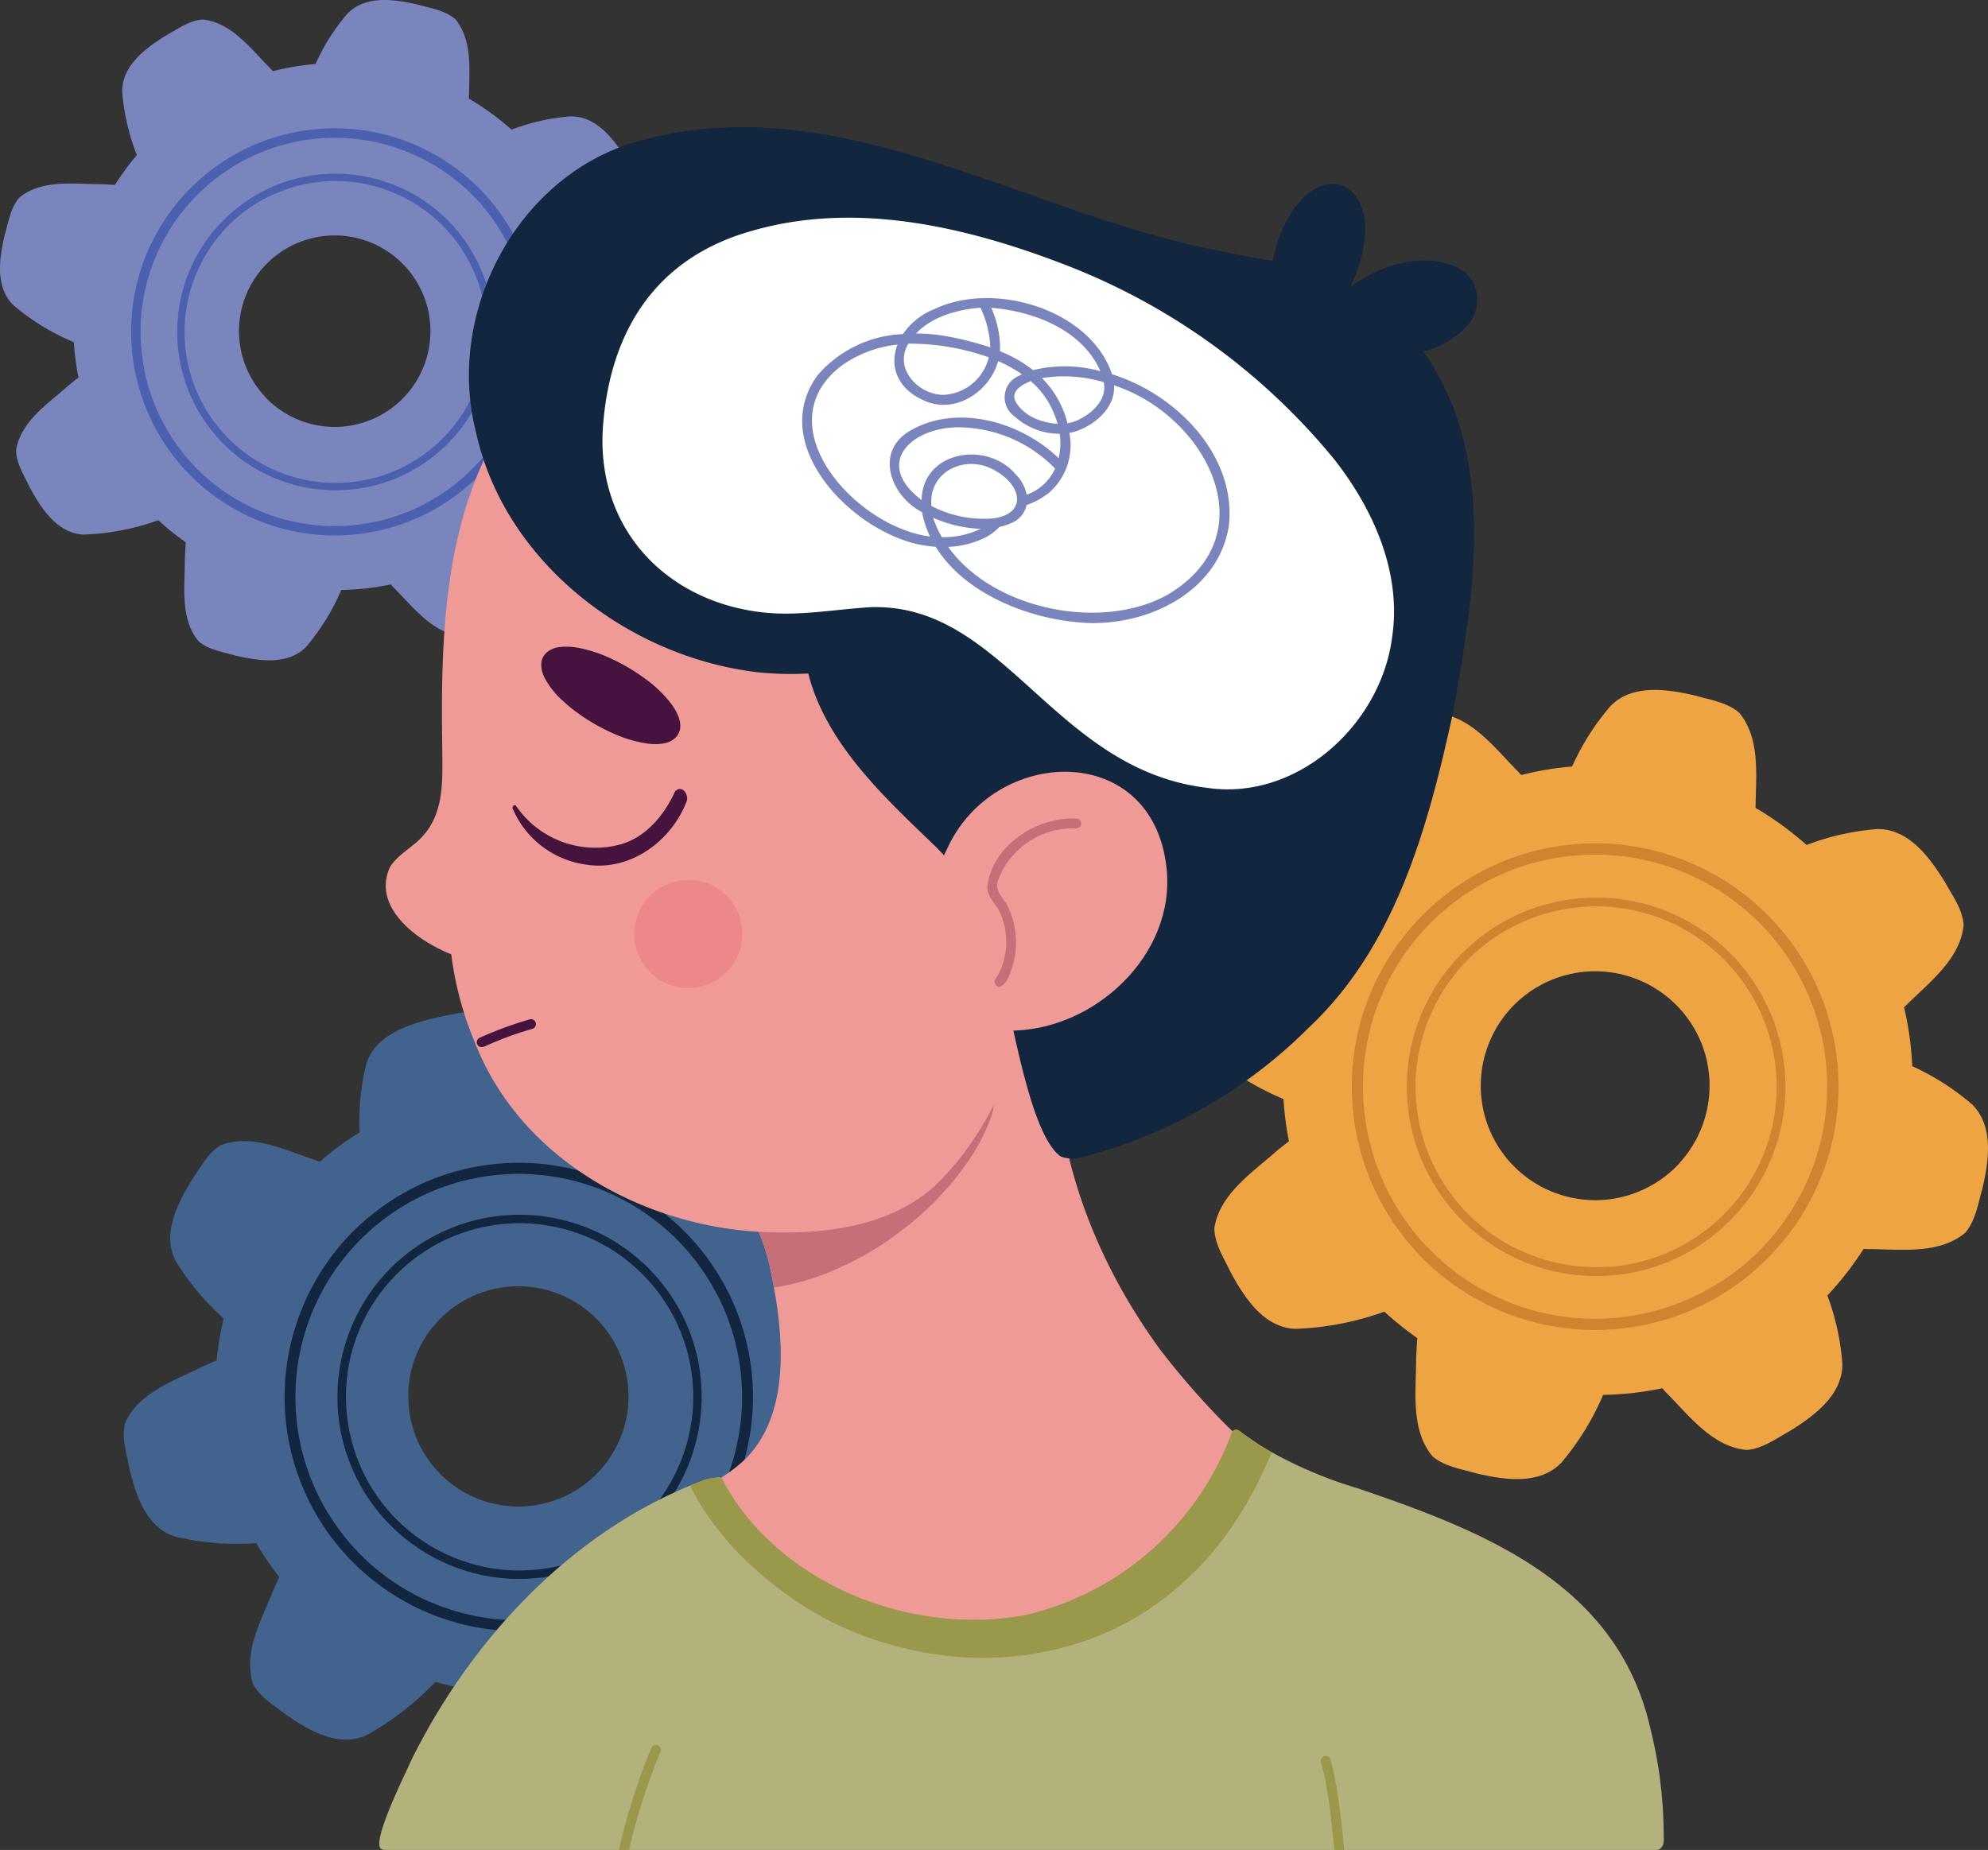 <svg id="Grupo_1188376" data-name="Grupo 1188376" xmlns="http://www.w3.org/2000/svg" xmlns:xlink="http://www.w3.org/1999/xlink" width="231.614" height="215.579" viewBox="0 0 231.614 215.579">
  <rect x="0" y="0" width="231.614" height="215.579" fill="#333333" stroke="none"/>
  <defs>
    <clipPath id="clip-path">
      <rect id="Rectángulo_410963" data-name="Rectángulo 410963" width="231.614" height="215.579" fill="none"/>
    </clipPath>
    <clipPath id="clip-path-3">
      <rect id="Rectángulo_410961" data-name="Rectángulo 410961" width="12.59" height="12.586" fill="none"/>
    </clipPath>
  </defs>
  <g id="Grupo_1188375" data-name="Grupo 1188375" clip-path="url(#clip-path)">
    <g id="Grupo_1188374" data-name="Grupo 1188374">
      <g id="Grupo_1188373" data-name="Grupo 1188373" clip-path="url(#clip-path)">
        <path id="Trazado_1321152" data-name="Trazado 1321152" d="M456.657,259.715a28.984,28.984,0,0,0-6.925-4.409,36.275,36.275,0,0,0-.957-6.869c.057-.052.116-.1.174-.156,2.676-2.689,6.4-5.413,6.767-9.459-.141-1.85-1.322-3.426-2.193-5.006-1.754-2.83-4.2-6.2-7.883-6.146a29.329,29.329,0,0,0-8.221,1.853,38.2,38.2,0,0,0-4.977-3.738c-.317-.2-.641-.385-.964-.574.029-3.714.6-8.077-1.907-11.1-1.408-1.21-3.358-1.487-5.088-1.987-3.245-.761-7.356-1.412-9.922,1.23a29.119,29.119,0,0,0-4.46,7.029,35.277,35.277,0,0,0-3.584.474c-.785.148-1.566.326-2.343.521-.12-.133-.237-.269-.357-.4-2.679-2.683-5.393-6.414-9.439-6.8-1.846.133-3.426,1.316-5.009,2.179-2.837,1.747-6.212,4.183-6.17,7.866a30.574,30.574,0,0,0,2.048,8.839c-.084.1-.173.193-.256.292a37.362,37.362,0,0,0-2.758,3.772c-.024.029-.043.06-.065.09-.608-.037-1.215-.078-1.823-.107-3.793,0-8.35-.719-11.481,1.871-1.213,1.4-1.494,3.351-2,5.081-.768,3.241-1.432,7.353,1.2,9.926a32.229,32.229,0,0,0,8.414,5.14,36.513,36.513,0,0,0,.638,4.918c-.461.364-.924.725-1.381,1.094-2.826,2.529-6.705,5.03-7.311,9.045.031,1.853,1.12,3.5,1.895,5.125,1.586,2.929,3.83,6.434,7.507,6.6a33.935,33.935,0,0,0,10.406-2,37.158,37.158,0,0,0,3.83,3.076c-.046.768-.092,1.536-.127,2.3.01,3.789-.7,8.349,1.9,11.474,1.4,1.206,3.357,1.484,5.088,1.987,3.245.761,7.356,1.412,9.922-1.23a30.981,30.981,0,0,0,4.872-7.911,35.972,35.972,0,0,0,6.892-.773c.127.141.248.287.376.427,2.686,2.672,5.413,6.4,9.459,6.767,1.847-.141,3.423-1.326,5-2.193,2.83-1.754,6.2-4.2,6.146-7.884a28.769,28.769,0,0,0-1.747-7.921,37.712,37.712,0,0,0,4.224-5.43c.12.006.24.014.36.02,3.793-.01,8.353.7,11.474-1.9,1.209-1.4,1.483-3.357,1.987-5.088.76-3.241,1.411-7.356-1.23-9.922m-34.046,6.9c-.2.213-.408.428-.624.634q-.226.216-.462.421s-.007,0-.01.007l-.083.072a15.3,15.3,0,0,1-1.278.959,14.618,14.618,0,0,1-1.593.9,15.551,15.551,0,0,1-1.517.617s-.014.007-.031.014l-.031.01a13.254,13.254,0,0,1-5.277.627,14.883,14.883,0,0,1-1.785-.267,15.509,15.509,0,0,1-1.73-.507,15.861,15.861,0,0,1-1.476-.644h0a.574.574,0,0,0-.065-.034,16.493,16.493,0,0,1-1.422-.857c-.442-.312-.9-.672-1.34-1.055a15.774,15.774,0,0,1-1.288-1.326c-.3-.36-.627-.8-.939-1.257a15.579,15.579,0,0,1-.874-1.542l-.014-.027a.159.159,0,0,1-.017-.034,15.482,15.482,0,0,1-.593-1.46l-.014-.034a.194.194,0,0,0-.007-.024,14.74,14.74,0,0,1-.428-1.627,14.453,14.453,0,0,1-.237-1.884,14.8,14.8,0,0,1,.021-1.73,15.042,15.042,0,0,1,.288-1.915,14.192,14.192,0,0,1,.47-1.6l.01-.038s.007-.014.014-.031c.161-.425.339-.843.538-1.251.044-.089.093-.178.13-.267.014-.024.024-.048.038-.072s.068-.13.12-.219c.021-.041.044-.082.068-.123s.038-.069.055-.1l.01-.021c.021-.031.038-.062.058-.1.168-.288.349-.565.534-.84l.011-.014.02-.031a13.4,13.4,0,0,1,2.3-2.529.136.136,0,0,0,.024-.024l.027-.021a16.083,16.083,0,0,1,1.305-.966c.4-.257.884-.535,1.384-.788a15.984,15.984,0,0,1,1.7-.692,15.557,15.557,0,0,1,1.61-.425,13.425,13.425,0,0,1,3.693-.205,15.253,15.253,0,0,1,1.71.257,14.893,14.893,0,0,1,1.8.528c.5.192.983.4,1.463.641.024.01.045.024.069.034a16.34,16.34,0,0,1,1.524.932,14.86,14.86,0,0,1,1.209.963,14.466,14.466,0,0,1,1.186,1.2,16.1,16.1,0,0,1,1.069,1.415,15.07,15.07,0,0,1,.853,1.5,13.31,13.31,0,0,1,1.089,3.272,16.744,16.744,0,0,1,.233,1.939,15.6,15.6,0,0,1-.027,1.579,14.847,14.847,0,0,1-.267,1.86,15.548,15.548,0,0,1-.476,1.665,15.887,15.887,0,0,1-.737,1.679,15.26,15.26,0,0,1-.918,1.508,15.1,15.1,0,0,1-1.079,1.336" transform="translate(-226.944 -131.056)" fill="#efa444"/>
        <path id="Trazado_1321153" data-name="Trazado 1321153" d="M442.431,315.173a28.45,28.45,0,0,1-15.329-4.591,28.055,28.055,0,0,1-7.788-7.545,28.331,28.331,0,0,1-4.793-20.392,28.014,28.014,0,0,1,3.381-9.816l.039-.067a28.028,28.028,0,0,1,2.217-3.322l.012-.016.062-.079.057-.073.124-.156.049-.062.064-.08.016-.018a28.719,28.719,0,0,1,7.8-6.669c.56-.328,1.133-.628,1.692-.908a27.023,27.023,0,0,1,5.04-1.912c.928-.247,1.863-.449,2.813-.617a27.32,27.32,0,0,1,2.8-.326,28.045,28.045,0,0,1,10.94,1.425,29.014,29.014,0,0,1,5.023,2.258,28.588,28.588,0,0,1,4.485,3.179l.055.051a3.722,3.722,0,0,1,.285.251l.088.078.267.247c.157.144.312.288.462.435.326.318.644.644.959.976a26.3,26.3,0,0,1,1.792,2.11,25.3,25.3,0,0,1,1.538,2.21,28.314,28.314,0,0,1,3.926,10.268,28.37,28.37,0,0,1-.291,11.073,24.3,24.3,0,0,1-.733,2.638c-.295.86-.606,1.71-.98,2.538a28.43,28.43,0,0,1-2.673,4.756,29.272,29.272,0,0,1-3.553,4.176,28.532,28.532,0,0,1-4.32,3.43,27.966,27.966,0,0,1-10.121,4.049,29.073,29.073,0,0,1-5.264.5h-.149m2.017-1.38a31.5,31.5,0,0,0,3.573-.492,26.791,26.791,0,0,0,6.674-2.314c.962-.5,1.888-1.033,2.795-1.618a27.239,27.239,0,0,0,5.21-4.495,27.045,27.045,0,0,0,5.393-9.127,30.808,30.808,0,0,0,.939-3.351c0-.024.01-.048.014-.072,0,0,0-.009,0-.006a32.4,32.4,0,0,0,.482-3.366c0-.016,0-.032,0-.048v-.019c.042-.614.065-1.226.078-1.841.01-.668-.021-1.333-.057-1.99a26.952,26.952,0,0,0-1.483-7.235c-.371-1.019-.789-2.008-1.259-2.984a31.55,31.55,0,0,0-1.827-3.148,32.563,32.563,0,0,0-2-2.607l-.051-.057,0,0,0,0a27.685,27.685,0,0,0-2.278-2.309c-.089-.08-.194-.159-.28-.25l-.029-.024a32.079,32.079,0,0,0-2.654-2.041c-.921-.607-1.869-1.165-2.8-1.653l-.061-.03,0,0a31.133,31.133,0,0,0-3.44-1.458h0a30.521,30.521,0,0,0-3.458-.943,26.743,26.743,0,0,0-7.125-.481c-.6.044-1.2.1-1.8.179-.623.076-1.24.19-1.857.311a26.82,26.82,0,0,0-6.5,2.215c-.093.045-.186.091-.264.133a27.322,27.322,0,0,0-2.754,1.6,29.806,29.806,0,0,0-2.885,2.2,26.762,26.762,0,0,0-4.311,4.795l-.077.111-.062.089-.018.026-.064.094a28.813,28.813,0,0,0-1.779,3.009l0,.006q-.2.395-.383.795-.5,1.088-.918,2.215l-.022.06c-.012.033-.024.066-.03.086a27.163,27.163,0,0,0-1.5,7.263,27.016,27.016,0,0,0,.49,7.216l0,.012,0,.011a30.112,30.112,0,0,0,.924,3.379,31.014,31.014,0,0,0,1.4,3.33,30.648,30.648,0,0,0,1.714,2.932,31.614,31.614,0,0,0,2.006,2.625,29.659,29.659,0,0,0,2.6,2.611,26.756,26.756,0,0,0,5.622,3.807l.048.024.017.008a31.97,31.97,0,0,0,3.022,1.3,27.081,27.081,0,0,0,11.01,1.522" transform="translate(-256.719 -160.182)" fill="#cf842f"/>
        <path id="Trazado_1321154" data-name="Trazado 1321154" d="M453.023,319.188a22.121,22.121,0,0,1-11.92-3.57,21.822,21.822,0,0,1-6.056-5.867,22.035,22.035,0,0,1-3.727-15.858,21.781,21.781,0,0,1,2.63-7.633l.03-.052a21.852,21.852,0,0,1,1.724-2.584l.01-.012.048-.062.045-.057.1-.121.038-.048.05-.062.013-.014a22.345,22.345,0,0,1,6.068-5.186c.436-.255.881-.488,1.316-.706a21.024,21.024,0,0,1,3.919-1.487c.722-.192,1.449-.349,2.187-.479a21.228,21.228,0,0,1,2.179-.253,21.814,21.814,0,0,1,8.507,1.108A22.534,22.534,0,0,1,464.086,278a22.218,22.218,0,0,1,3.487,2.472l.043.04a2.766,2.766,0,0,1,.222.2l.069.06.208.192c.123.112.243.224.36.338q.38.371.746.759a20.361,20.361,0,0,1,1.394,1.641,19.56,19.56,0,0,1,1.2,1.719,22.011,22.011,0,0,1,3.053,7.985,22.063,22.063,0,0,1-.226,8.611,18.9,18.9,0,0,1-.57,2.052c-.229.668-.471,1.329-.762,1.974a22.1,22.1,0,0,1-2.078,3.7,22.772,22.772,0,0,1-2.763,3.248,22.189,22.189,0,0,1-3.36,2.667,21.742,21.742,0,0,1-7.87,3.149,22.633,22.633,0,0,1-4.094.387h-.116m1.568-1.073a20.977,20.977,0,0,0,7.969-2.183c.748-.385,1.468-.8,2.173-1.258a21.2,21.2,0,0,0,4.051-3.5,21.03,21.03,0,0,0,4.194-7.1,23.933,23.933,0,0,0,.73-2.606l.011-.056s0-.007,0,0a25.166,25.166,0,0,0,.375-2.617c0-.013,0-.025,0-.038v-.015c.032-.478.05-.953.06-1.432.008-.519-.016-1.036-.045-1.548a20.942,20.942,0,0,0-1.153-5.626,25.157,25.157,0,0,0-.979-2.32,24.566,24.566,0,0,0-1.421-2.448,25.431,25.431,0,0,0-1.556-2.027l-.04-.044,0,0,0,0a21.581,21.581,0,0,0-1.771-1.8c-.07-.062-.151-.123-.218-.194l-.022-.019a25.05,25.05,0,0,0-2.064-1.587c-.716-.472-1.453-.906-2.175-1.285l-.048-.024,0,0a24.169,24.169,0,0,0-2.675-1.134h0a23.743,23.743,0,0,0-2.689-.733,20.821,20.821,0,0,0-5.541-.374c-.467.034-.93.081-1.4.14-.485.059-.965.148-1.444.242a23.869,23.869,0,0,0-2.6.7,24.235,24.235,0,0,0-2.456,1.018c-.072.035-.144.071-.205.1a21.339,21.339,0,0,0-2.142,1.241,23.3,23.3,0,0,0-2.243,1.713,20.8,20.8,0,0,0-3.352,3.729l-.06.086-.048.07-.014.02-.05.073a22.389,22.389,0,0,0-1.384,2.34l0,0q-.153.307-.3.618-.391.846-.714,1.723l-.017.046c-.009.025-.019.051-.024.067a21.105,21.105,0,0,0-1.169,5.648,21.009,21.009,0,0,0,.381,5.611l0,.01,0,.008a23.452,23.452,0,0,0,.718,2.628,24.147,24.147,0,0,0,1.092,2.59,23.737,23.737,0,0,0,1.333,2.28,24.389,24.389,0,0,0,1.56,2.042,22.993,22.993,0,0,0,2.019,2.03,20.81,20.81,0,0,0,4.372,2.96l.037.018.013.006a24.763,24.763,0,0,0,2.35,1.009,21.061,21.061,0,0,0,8.562,1.184" transform="translate(-267.172 -170.487)" fill="#cf842f"/>
        <path id="Trazado_1321155" data-name="Trazado 1321155" d="M50.122,39.409a13,13,0,0,0,.023-1.321,13.993,13.993,0,0,0-.2-1.622,11.114,11.114,0,0,0-.911-2.737,12.574,12.574,0,0,0-.714-1.259,13.485,13.485,0,0,0-.894-1.184,12.2,12.2,0,0,0-.992-1.006,12.464,12.464,0,0,0-1.012-.806,13.623,13.623,0,0,0-1.275-.779c-.02-.008-.037-.02-.057-.029-.4-.2-.805-.376-1.224-.536a12.506,12.506,0,0,0-1.508-.441,12.781,12.781,0,0,0-1.43-.215,11.269,11.269,0,0,0-3.09.172A12.952,12.952,0,0,0,35.5,28a13.272,13.272,0,0,0-1.425.579c-.418.212-.822.444-1.158.659a13.464,13.464,0,0,0-1.092.808l-.023.017a.124.124,0,0,1-.02.02A11.2,11.2,0,0,0,29.852,32.2l-.017.026-.008.011c-.155.229-.307.462-.447.7-.017.029-.032.054-.049.08l-.008.017c-.014.026-.032.054-.046.083s-.04.069-.057.1c-.043.075-.083.152-.1.183s-.02.04-.032.06c-.032.075-.072.149-.109.224-.166.341-.315.69-.45,1.046-.006.014-.011.026-.011.026l-.009.032a11.986,11.986,0,0,0-.393,1.341,12.637,12.637,0,0,0-.241,1.6,12.427,12.427,0,0,0-.017,1.448,12.092,12.092,0,0,0,.2,1.576,12.32,12.32,0,0,0,.358,1.361.121.121,0,0,1,.006.02l.012.029a12.9,12.9,0,0,0,.5,1.221.132.132,0,0,0,.014.029l.012.023a12.88,12.88,0,0,0,.731,1.29c.261.384.536.751.785,1.052A13.181,13.181,0,0,0,31.546,46.9c.37.321.751.622,1.121.883a13.744,13.744,0,0,0,1.189.716.533.533,0,0,1,.054.029h0a13.27,13.27,0,0,0,1.235.539,13,13,0,0,0,1.448.424,12.538,12.538,0,0,0,1.493.224A11.1,11.1,0,0,0,41,49.569a13.451,13.451,0,0,0,1.5-.384l.026-.009c.014-.006.025-.009.025-.011a13.042,13.042,0,0,0,1.27-.516,12.243,12.243,0,0,0,1.333-.757,12.852,12.852,0,0,0,1.069-.8l.069-.06s.006,0,.008-.006q.2-.172.387-.352c.181-.172.352-.352.522-.53a12.634,12.634,0,0,0,.9-1.118,12.8,12.8,0,0,0,.768-1.261,13.278,13.278,0,0,0,.616-1.4,13.092,13.092,0,0,0,.4-1.393,12.442,12.442,0,0,0,.224-1.556m25.572.96c2.21,2.147,1.665,5.589,1.029,8.3-.421,1.448-.651,3.081-1.662,4.256-2.611,2.175-6.426,1.585-9.6,1.594l-.3-.014a31.31,31.31,0,0,1-3.534,4.54,24.072,24.072,0,0,1,1.459,6.627c.043,3.078-2.775,5.127-5.142,6.595-1.321.725-2.64,1.717-4.184,1.835-3.385-.31-5.667-3.425-7.914-5.661-.1-.114-.209-.229-.31-.344a30.05,30.05,0,0,1-5.772.645,25.873,25.873,0,0,1-4.073,6.607c-2.147,2.21-5.586,1.665-8.3,1.029-1.448-.421-3.081-.654-4.256-1.662-2.175-2.614-1.585-6.429-1.594-9.6.029-.645.063-1.287.106-1.929a30.563,30.563,0,0,1-3.2-2.571,28.393,28.393,0,0,1-8.71,1.671c-3.075-.137-4.953-3.07-6.28-5.52C2.813,55.4,1.9,54.029,1.876,52.478c.507-3.359,3.752-5.451,6.116-7.567q.571-.464,1.149-.914a30.606,30.606,0,0,1-.536-4.119,26.993,26.993,0,0,1-7.031-4.3c-2.2-2.152-1.645-5.592-1-8.3.427-1.447.662-3.078,1.677-4.25,2.619-2.167,6.432-1.565,9.6-1.565.507.026,1.017.051,1.525.086a.683.683,0,0,1,.055-.071,31.275,31.275,0,0,1,2.307-3.156c.068-.08.138-.163.209-.243a25.614,25.614,0,0,1-1.708-7.395C14.206,7.6,17.029,5.565,19.4,4.1c1.324-.722,2.646-1.711,4.19-1.823,3.385.321,5.655,3.443,7.9,5.687.1.109.2.218.3.33.651-.164,1.307-.307,1.963-.43a29.339,29.339,0,0,1,3-.4A24.367,24.367,0,0,1,40.477,1.59c2.146-2.21,5.586-1.665,8.3-1.029,1.448.418,3.078.651,4.256,1.662,2.1,2.522,1.619,6.171,1.6,9.275.272.158.539.321.805.487A31.92,31.92,0,0,1,59.6,15.107a24.517,24.517,0,0,1,6.873-1.545c3.078-.043,5.127,2.774,6.6,5.142.728,1.321,1.717,2.64,1.834,4.187-.31,3.385-3.422,5.664-5.661,7.913-.049.043-.1.089-.146.132A30.232,30.232,0,0,1,69.9,36.68a24.331,24.331,0,0,1,5.79,3.689" transform="translate(0 0)" fill="#7985bc"/>
        <path id="Trazado_1321156" data-name="Trazado 1321156" d="M90.336,71.822c.006-.433-.014-.866-.037-1.293a17.451,17.451,0,0,0-.966-4.709c-.241-.662-.513-1.3-.817-1.94a17.642,17.642,0,0,0-2.491-3.743L85.99,60.1a17.479,17.479,0,0,0-1.482-1.5c-.057-.054-.126-.1-.181-.164a.067.067,0,0,1-.02-.017,21.416,21.416,0,0,0-1.725-1.327c-.6-.4-1.218-.757-1.82-1.075a.231.231,0,0,1-.04-.02h0a20.006,20.006,0,0,0-2.238-.949,19.617,19.617,0,0,0-2.247-.613A17.4,17.4,0,0,0,71.6,54.12c-.392.029-.779.066-1.169.117s-.805.123-1.207.2a20.133,20.133,0,0,0-2.17.59A20.367,20.367,0,0,0,65,55.88c-.06.029-.12.06-.172.086A17.905,17.905,0,0,0,63.032,57a20.2,20.2,0,0,0-1.874,1.433,17.516,17.516,0,0,0-2.806,3.121c-.017.023-.034.049-.049.072l-.043.057a.064.064,0,0,1-.011.017c-.014.023-.029.046-.04.06a18.763,18.763,0,0,0-1.158,1.958l0,.006c-.083.172-.166.344-.246.516-.218.473-.418.951-.6,1.441-.006.014-.009.026-.014.04s-.014.04-.02.054a19.157,19.157,0,0,0-.662,2.387,18.891,18.891,0,0,0-.315,2.339,17.663,17.663,0,0,0,.318,4.692.01.01,0,0,0,0,.009v.009a17.47,17.47,0,0,0,1.516,4.362,19.6,19.6,0,0,0,1.115,1.909,20.656,20.656,0,0,0,1.3,1.708,19.262,19.262,0,0,0,1.691,1.7A17.274,17.274,0,0,0,64.8,87.368l.032.017.011.006a21.3,21.3,0,0,0,1.964.843,17.836,17.836,0,0,0,4.723.992,20.447,20.447,0,0,0,2.442,0,21.188,21.188,0,0,0,2.324-.321,17.425,17.425,0,0,0,4.339-1.5c.628-.324,1.23-.673,1.82-1.055a20.677,20.677,0,0,0,1.834-1.393,21.22,21.22,0,0,0,1.554-1.53,19.723,19.723,0,0,0,1.5-1.923,20.162,20.162,0,0,0,1.078-1.829,19.893,19.893,0,0,0,.932-2.187,19.018,19.018,0,0,0,.611-2.178.276.276,0,0,0,.011-.046v-.006a21.253,21.253,0,0,0,.313-2.19c0-.009,0-.02,0-.032V73.02c.029-.4.043-.8.052-1.2m.587-3.27a18.45,18.45,0,0,1-.189,7.2,15.493,15.493,0,0,1-.476,1.717c-.192.559-.4,1.112-.639,1.651a18.292,18.292,0,0,1-1.737,3.092,18.818,18.818,0,0,1-2.313,2.717,18.464,18.464,0,0,1-2.809,2.233A18.178,18.178,0,0,1,76.174,89.8a18.811,18.811,0,0,1-3.422.324h-.1a18.334,18.334,0,0,1-3.4-.338,18.6,18.6,0,0,1-6.566-2.648,18.239,18.239,0,0,1-5.067-4.91A18.432,18.432,0,0,1,54.5,68.961a18.188,18.188,0,0,1,2.2-6.386.315.315,0,0,1,.023-.043,18.2,18.2,0,0,1,1.445-2.161.015.015,0,0,1,.006-.011c.014-.017.029-.035.04-.052a.591.591,0,0,0,.037-.049c.029-.032.054-.066.083-.1a.372.372,0,0,1,.032-.04c.014-.017.026-.035.04-.052a.036.036,0,0,1,.011-.011,18.661,18.661,0,0,1,5.076-4.34c.364-.215.737-.407,1.1-.591a17.628,17.628,0,0,1,3.279-1.244c.6-.16,1.213-.292,1.829-.4a18.46,18.46,0,0,1,8.942.716,18.877,18.877,0,0,1,3.267,1.468,18.525,18.525,0,0,1,2.918,2.069l.034.032c.06.054.129.106.186.163.017.017.037.034.057.051.057.054.115.106.172.16.1.095.2.186.3.284.212.206.421.419.625.633a17.687,17.687,0,0,1,1.167,1.373,17.214,17.214,0,0,1,1,1.439,18.437,18.437,0,0,1,2.554,6.681" transform="translate(-33.653 -32.986)" fill="#4c60b0"/>
        <path id="Trazado_1321157" data-name="Trazado 1321157" d="M86.53,63.228c.009-.559-.017-1.115-.049-1.662a22.7,22.7,0,0,0-1.238-6.053c-.313-.851-.662-1.68-1.055-2.5a26.821,26.821,0,0,0-1.528-2.634c-.527-.762-1.092-1.5-1.674-2.181-.014-.014-.029-.031-.043-.046v0a23.8,23.8,0,0,0-1.906-1.932c-.075-.066-.16-.132-.235-.206l-.023-.023a26.307,26.307,0,0,0-2.221-1.705c-.768-.508-1.562-.975-2.339-1.384-.017-.009-.035-.014-.052-.023l0,0a25.814,25.814,0,0,0-2.875-1.218,25.434,25.434,0,0,0-2.892-.791,26.862,26.862,0,0,0-2.932-.4,26.065,26.065,0,0,0-3.03,0c-.5.037-1,.086-1.5.149-.522.066-1.037.161-1.553.261a26.048,26.048,0,0,0-2.792.757,25.529,25.529,0,0,0-2.643,1.1c-.078.037-.155.075-.221.109a22.873,22.873,0,0,0-2.3,1.336,25.6,25.6,0,0,0-2.413,1.843,24.41,24.41,0,0,0-1.995,1.978A23.889,23.889,0,0,0,45.4,50.03l-.066.092c-.017.026-.034.051-.052.075a.086.086,0,0,0-.014.023l-.055.078a24.569,24.569,0,0,0-1.487,2.519l0,0c-.109.221-.218.444-.321.665-.278.608-.536,1.224-.768,1.854-.006.017-.011.034-.017.049s-.02.057-.026.071a22.587,22.587,0,0,0-1.255,9.118,25.277,25.277,0,0,0,.407,3c0,.006,0,.008,0,.011v.009a25.328,25.328,0,0,0,.774,2.826,22.643,22.643,0,0,0,2.608,5.239,25.848,25.848,0,0,0,1.679,2.2,24.824,24.824,0,0,0,2.173,2.184,25.922,25.922,0,0,0,2.084,1.628,24.861,24.861,0,0,0,2.62,1.556.3.3,0,0,0,.04.02l.014.008a26.49,26.49,0,0,0,2.528,1.084,22.874,22.874,0,0,0,6.073,1.275,22.447,22.447,0,0,0,6.128-.413,22.626,22.626,0,0,0,5.583-1.935q1.2-.623,2.336-1.356a25.684,25.684,0,0,0,2.359-1.794,26.446,26.446,0,0,0,2-1.966,25.053,25.053,0,0,0,1.926-2.473,22.693,22.693,0,0,0,2.585-5.162,25.807,25.807,0,0,0,.785-2.8c0-.02.009-.04.011-.057v-.006a26.5,26.5,0,0,0,.4-2.818c0-.011,0-.025,0-.04V64.77c.034-.516.054-1.026.066-1.542m.757-4.208a23.728,23.728,0,0,1-.244,9.264,20.271,20.271,0,0,1-.613,2.207c-.246.719-.507,1.43-.82,2.124a23.771,23.771,0,0,1-2.235,3.978A24.519,24.519,0,0,1,80.4,80.087a23.874,23.874,0,0,1-3.614,2.869,23.394,23.394,0,0,1-8.467,3.388,24.176,24.176,0,0,1-4.4.419c-.043,0-.083,0-.126,0A23.794,23.794,0,0,1,50.97,82.918a23.468,23.468,0,0,1-6.515-6.311,23.7,23.7,0,0,1-4.01-17.059,23.437,23.437,0,0,1,2.829-8.211.572.572,0,0,0,.032-.054A24.012,24.012,0,0,1,45.16,48.5c.006,0,.008-.009.011-.011l.051-.069c.017-.02.032-.04.049-.06l.1-.129c.014-.017.026-.034.04-.051s.037-.046.054-.069c.006,0,.008-.009.014-.014a24.04,24.04,0,0,1,6.526-5.58c.47-.272.949-.525,1.416-.76a22.648,22.648,0,0,1,4.216-1.6c.777-.206,1.559-.375,2.353-.516a22.937,22.937,0,0,1,2.345-.272,23.464,23.464,0,0,1,9.152,1.192,24.247,24.247,0,0,1,4.2,1.889,23.871,23.871,0,0,1,3.752,2.66l.046.043a2.862,2.862,0,0,1,.238.212c.026.02.049.043.075.063l.224.206c.132.121.261.241.387.364.272.267.539.539.8.817a21.928,21.928,0,0,1,1.5,1.765A21,21,0,0,1,84,50.431a23.683,23.683,0,0,1,3.285,8.59" transform="translate(-24.909 -24.364)" fill="#4c60b0"/>
        <path id="Trazado_1321158" data-name="Trazado 1321158" d="M95.759,350.068A14.961,14.961,0,0,0,95.1,348.7a16.149,16.149,0,0,0-1.043-1.564A12.812,12.812,0,0,0,91.7,344.8a14.437,14.437,0,0,0-1.386-.921,15.477,15.477,0,0,0-1.533-.751,14.081,14.081,0,0,0-1.54-.518,14.448,14.448,0,0,0-1.457-.3,15.648,15.648,0,0,0-1.714-.138c-.025,0-.049,0-.074,0-.514.005-1.021.033-1.534.086a14.375,14.375,0,0,0-1.776.33,14.73,14.73,0,0,0-1.579.522,12.949,12.949,0,0,0-3.082,1.781,14.98,14.98,0,0,0-1.2,1.064,15.352,15.352,0,0,0-1.161,1.334c-.319.435-.613.883-.846,1.278a15.446,15.446,0,0,0-.7,1.4c-.006.011-.009.019-.015.03a.128.128,0,0,1-.01.031,12.859,12.859,0,0,0-.878,3.171c0,.012,0,.024,0,.035l0,.016c-.04.316-.075.633-.094.953,0,.038,0,.072-.008.108v.022c0,.034,0,.072,0,.109s-.005.092,0,.136c-.006.1-.006.2-.008.24s0,.052,0,.078c.006.093,0,.19,0,.286.006.436.035.873.081,1.307,0,.018,0,.032,0,.032l.008.037a13.787,13.787,0,0,0,.294,1.58,14.449,14.449,0,0,0,.585,1.769,14.162,14.162,0,0,0,.734,1.494,13.862,13.862,0,0,0,1.021,1.515,14.192,14.192,0,0,0,1.075,1.211c.006,0,.009.01.016.017l.027.024a14.836,14.836,0,0,0,1.143,1,.146.146,0,0,0,.029.022l.024.017a14.8,14.8,0,0,0,1.42.944c.467.259.94.492,1.352.672a15.147,15.147,0,0,0,1.682.579c.546.137,1.094.248,1.609.324a15.957,15.957,0,0,0,1.592.118.494.494,0,0,1,.071,0l0,0a15.276,15.276,0,0,0,1.548-.089,14.922,14.922,0,0,0,1.706-.316,14.411,14.411,0,0,0,1.649-.546,12.75,12.75,0,0,0,4.257-2.83l.022-.022c.012-.013.022-.022.021-.025a15.016,15.016,0,0,0,1.035-1.189,14.038,14.038,0,0,0,.975-1.468,14.762,14.762,0,0,0,.681-1.379l.039-.1s0-.006.006-.011q.113-.279.214-.563c.1-.27.179-.544.26-.815a12.676,12.676,0,0,0,.479-3.309,15.221,15.221,0,0,0-.1-1.761,14.906,14.906,0,0,0-.315-1.636,14.156,14.156,0,0,0-.579-1.713M122.5,337.774c3.383,1.056,4.611,4.871,5.366,7.984.319,1.7.932,3.5.5,5.231-1.55,3.589-5.772,4.964-9.023,6.62-.106.046-.207.094-.313.14a36,36,0,0,1-1.269,6.494,27.707,27.707,0,0,1,4.938,6.043c1.642,3.137-.185,6.7-1.852,9.438-.979,1.43-1.818,3.133-3.342,4.056-3.634,1.44-7.594-.573-11.061-1.7-.165-.064-.334-.127-.5-.192a34.586,34.586,0,0,1-5.589,3.659,29.757,29.757,0,0,1-.749,8.895c-1.056,3.383-4.868,4.61-7.984,5.366-1.7.319-3.5.93-5.231.5-3.59-1.553-4.965-5.774-6.62-9.023q-.459-1.015-.893-2.035a35.108,35.108,0,0,1-4.618-.978,32.666,32.666,0,0,1-8.071,6.238c-3.228,1.456-6.677-.578-9.311-2.4-1.372-1.061-3.022-2-3.853-3.577-1.224-3.711,1.019-7.543,2.348-10.942.23-.516.467-1.027.7-1.535a35.188,35.188,0,0,1-2.689-3.948,31.047,31.047,0,0,1-9.446-.758c-3.377-1.066-4.592-4.884-5.341-8-.313-1.707-.919-3.5-.487-5.233,1.563-3.584,5.788-4.946,9.044-6.593.534-.237,1.071-.476,1.609-.7a.811.811,0,0,1,.019-.1,35.99,35.99,0,0,1,.729-4.437c.029-.118.056-.239.088-.359a29.464,29.464,0,0,1-5.593-6.7c-1.635-3.144.2-6.7,1.88-9.434.984-1.429,1.826-3.13,3.354-4.046,3.64-1.429,7.591.6,11.056,1.735.159.06.316.121.474.185q.874-.759,1.792-1.461a33.656,33.656,0,0,1,2.87-1.965,28.036,28.036,0,0,1,.777-7.971c1.056-3.383,4.868-4.61,7.984-5.366,1.7-.322,3.5-.93,5.231-.5,3.466,1.5,4.866,5.492,6.454,8.689.362.021.72.05,1.08.082a36.7,36.7,0,0,1,5.9,1.039,28.21,28.21,0,0,1,6.251-5.154c3.137-1.643,6.7.185,9.438,1.852,1.433.978,3.132,1.818,4.057,3.345,1.44,3.634-.571,7.589-1.7,11.061-.028.07-.054.142-.082.211A34.791,34.791,0,0,1,114.644,337a27.981,27.981,0,0,1,7.857.779" transform="translate(-23.535 -192.282)" fill="#41638e"/>
        <path id="Trazado_1321159" data-name="Trazado 1321159" d="M142.738,384.533c-.219-.447-.464-.881-.71-1.307a23.084,23.084,0,0,0-1.562-2.276,23.331,23.331,0,0,0-1.875-2.055c-.591-.554-1.2-1.072-1.846-1.567a20.3,20.3,0,0,0-4.5-2.548l-.054-.02a20.14,20.14,0,0,0-2.3-.772c-.087-.026-.183-.04-.27-.074a.076.076,0,0,1-.03-.007,24.736,24.736,0,0,0-2.46-.466c-.82-.095-1.643-.144-2.426-.158a.335.335,0,0,1-.052,0h0a22.881,22.881,0,0,0-2.79.189,22.51,22.51,0,0,0-2.624.538,20.013,20.013,0,0,0-4.919,2.086c-.388.233-.766.472-1.139.728-.39.26-.763.545-1.134.832a23.178,23.178,0,0,0-1.92,1.733,23.452,23.452,0,0,0-1.667,1.941c-.047.061-.092.124-.132.178a20.5,20.5,0,0,0-1.3,2,23.206,23.206,0,0,0-1.179,2.444,20.13,20.13,0,0,0-1.259,4.66c-.006.032-.01.068-.013.1s-.01.053-.014.081a.067.067,0,0,1,0,.024.743.743,0,0,1-.01.083,21.587,21.587,0,0,0-.171,2.61v.008c0,.219.008.439.015.657.022.6.065,1.194.134,1.791,0,.017,0,.031.006.049s.006.049.008.066a22.035,22.035,0,0,0,.56,2.794,21.726,21.726,0,0,0,.891,2.564,20.319,20.319,0,0,0,2.763,4.65.01.01,0,0,0,.007.007l0,.009a20.112,20.112,0,0,0,3.821,3.689,22.551,22.551,0,0,0,2.135,1.38,23.807,23.807,0,0,0,2.225,1.076,22.182,22.182,0,0,0,2.617.863,19.887,19.887,0,0,0,5.039.642h.056a24.452,24.452,0,0,0,2.452-.155,20.527,20.527,0,0,0,5.362-1.435,23.463,23.463,0,0,0,2.506-1.268,24.365,24.365,0,0,0,2.219-1.536,20.02,20.02,0,0,0,3.672-3.8c.476-.658.912-1.33,1.32-2.027a23.809,23.809,0,0,0,1.159-2.382,24.366,24.366,0,0,0,.8-2.377,22.622,22.622,0,0,0,.54-2.752,19.911,19.911,0,0,0-.023-5.164,21.791,21.791,0,0,0-.5-2.552.3.3,0,0,0-.012-.053l0-.006a24.354,24.354,0,0,0-.817-2.41c0-.009-.007-.022-.013-.034l-.006-.012c-.177-.424-.37-.84-.569-1.256m-1.1-3.661a21.221,21.221,0,0,1,3.546,7.49,17.912,17.912,0,0,1,.4,2.009c.093.673.171,1.346.2,2.026a21.054,21.054,0,0,1-.176,4.076,21.669,21.669,0,0,1-.963,3.99,21.267,21.267,0,0,1-1.723,3.75,20.913,20.913,0,0,1-5.392,6.123,21.618,21.618,0,0,1-3.344,2.11l-.1.051a21.094,21.094,0,0,1-3.67,1.421,21.394,21.394,0,0,1-8.114.692,20.985,20.985,0,0,1-7.75-2.407,21.2,21.2,0,0,1-10.088-11.993,20.935,20.935,0,0,1-1.057-7.7.351.351,0,0,1,0-.056,20.881,20.881,0,0,1,.36-2.968.017.017,0,0,1,0-.015c.006-.025.011-.05.014-.074a.7.7,0,0,0,.013-.07c.013-.047.022-.1.033-.146a.5.5,0,0,1,.011-.057c.006-.025.009-.049.014-.074a.058.058,0,0,1,.006-.018,21.471,21.471,0,0,1,2.956-7.089c.262-.41.544-.8.823-1.178a20.3,20.3,0,0,1,2.719-2.979c.537-.479,1.092-.93,1.668-1.361a21.235,21.235,0,0,1,9.549-3.908,21.7,21.7,0,0,1,4.115-.19,21.339,21.339,0,0,1,4.068.608l.052.014c.09.025.187.042.276.071.027.009.056.016.086.023l.26.075c.155.043.306.086.456.135.325.1.649.211.97.325a20.315,20.315,0,0,1,1.91.8,19.659,19.659,0,0,1,1.774.957,21.2,21.2,0,0,1,6.09,5.53" transform="translate(-64.078 -230.742)" fill="#12263f"/>
        <path id="Trazado_1321160" data-name="Trazado 1321160" d="M137.766,372.165c-.281-.578-.6-1.135-.913-1.681a26.108,26.108,0,0,0-4.414-5.569c-.762-.711-1.551-1.38-2.379-2.014a30.737,30.737,0,0,0-2.935-1.91c-.937-.508-1.9-.968-2.851-1.369l-.068-.025,0,0a27.494,27.494,0,0,0-2.959-.993c-.111-.029-.233-.052-.348-.09l-.035-.011a30.267,30.267,0,0,0-3.165-.6c-1.052-.122-2.109-.189-3.119-.206-.022,0-.043,0-.065,0l0,0a29.661,29.661,0,0,0-3.583.243,29.162,29.162,0,0,0-3.379.69,30.876,30.876,0,0,0-3.216,1.114,29.915,29.915,0,0,0-3.111,1.57c-.5.3-.982.608-1.464.933-.5.338-.981.7-1.459,1.075a30.1,30.1,0,0,0-2.472,2.226,29.464,29.464,0,0,0-2.142,2.5c-.06.078-.12.157-.17.226a26.39,26.39,0,0,0-1.671,2.567,29.518,29.518,0,0,0-1.52,3.145,28.172,28.172,0,0,0-1.02,3.065,27.45,27.45,0,0,0-.6,2.925c-.007.044-.013.084-.02.129s-.008.071-.014.1a.111.111,0,0,0,0,.031c-.006.04-.011.08-.016.108a28.178,28.178,0,0,0-.218,3.358l0,0c0,.283.007.569.016.849.03.768.085,1.534.175,2.3,0,.021.006.041.008.059,0,.035.009.069.011.087a26.045,26.045,0,0,0,1.864,6.889,28.777,28.777,0,0,0,1.582,3.119,29.2,29.2,0,0,0,1.973,2.862c0,.006.008.007.009.01l0,.009a29.2,29.2,0,0,0,2.262,2.5,25.985,25.985,0,0,0,8.261,5.4,28.552,28.552,0,0,0,3.364,1.113,29.63,29.63,0,0,0,2.984.589,28.522,28.522,0,0,0,3.5.237.3.3,0,0,0,.052,0h.019a30.512,30.512,0,0,0,3.157-.2,26.324,26.324,0,0,0,6.9-1.845,26.121,26.121,0,0,0,8.521-5.816,30,30,0,0,0,2.278-2.675c.608-.843,1.171-1.708,1.693-2.6a29.6,29.6,0,0,0,1.489-3.066,30.427,30.427,0,0,0,1.032-3.057,28.72,28.72,0,0,0,.692-3.538,26.047,26.047,0,0,0-.027-6.64,29.526,29.526,0,0,0-.649-3.284c-.008-.022-.012-.046-.018-.065l0-.006a30.57,30.57,0,0,0-1.048-3.1c-.006-.012-.011-.028-.018-.043l-.007-.015c-.233-.547-.477-1.081-.733-1.617m-1.408-4.711a27.287,27.287,0,0,1,4.56,9.633,23.309,23.309,0,0,1,.517,2.583c.121.866.222,1.731.262,2.6a27.329,27.329,0,0,1-.229,5.244,28.177,28.177,0,0,1-1.236,5.129,27.445,27.445,0,0,1-2.219,4.821,26.914,26.914,0,0,1-6.929,7.873,27.839,27.839,0,0,1-4.3,2.715c-.044.022-.086.043-.131.063a27.369,27.369,0,0,1-15.154,2.717,26.986,26.986,0,0,1-9.963-3.094,27.261,27.261,0,0,1-12.974-15.425,26.954,26.954,0,0,1-1.361-9.9.681.681,0,0,0,0-.072,27.627,27.627,0,0,1,.459-3.816.056.056,0,0,0,.006-.018l.017-.1c.007-.029.012-.057.019-.087l.039-.186c.006-.025.009-.049.014-.074s.014-.066.02-.1a.088.088,0,0,0,.007-.022,27.648,27.648,0,0,1,3.8-9.116c.341-.524.7-1.031,1.059-1.515a26.05,26.05,0,0,1,3.5-3.83c.69-.615,1.405-1.2,2.147-1.752a26.4,26.4,0,0,1,2.265-1.5,26.987,26.987,0,0,1,10.011-3.529,27.916,27.916,0,0,1,5.293-.243,27.465,27.465,0,0,1,5.231.781l.069.02a3.2,3.2,0,0,1,.354.094c.037.007.072.019.11.026l.336.1c.2.055.392.112.586.173.418.132.833.273,1.248.422a25.239,25.239,0,0,1,2.455,1.033,24.238,24.238,0,0,1,2.281,1.229,27.24,27.24,0,0,1,7.831,7.11" transform="translate(-54.023 -220.908)" fill="#12263f"/>
        <path id="Trazado_1321161" data-name="Trazado 1321161" d="M279.013,352.879c1.235.323-.628,3.975-.843,4.819-2.1,5.2-6.452,9.1-10.822,12.41-7.881,5.976-17.991,8.1-27.736,7.7-11.605-.182-22.615-7.424-25.37-19.044a7.873,7.873,0,0,1-.2-.867c-.21-.739.951-.924,1.376-1.256a19.7,19.7,0,0,0,3.969-2.818c5.746-5.641,4.435-15.577,2.9-22.735a24.209,24.209,0,0,0-3.721-8.318c-.257-.284-.443-.637-.153-.963a.5.5,0,0,1,.709-.06,8.814,8.814,0,0,0,.712-.607c2.584-2.132,5.291-4.116,7.965-6.135a219.869,219.869,0,0,1,19.89-13.585c2.653-1.607,5.258-3.305,7.911-4.918a.544.544,0,0,1,.736.123.558.558,0,0,1,.4.789,19.363,19.363,0,0,0-.523,2.432c-2.21,14.578,3.033,29.42,11.575,41.106a91.953,91.953,0,0,0,6.933,8.037c1.322,1.358,2.7,2.662,4.146,3.888a1.192,1.192,0,0,1,.146,0" transform="translate(-132.641 -183.706)" fill="#ef9a97"/>
        <path id="Trazado_1321162" data-name="Trazado 1321162" d="M229.2,336.166a24.2,24.2,0,0,0-3.721-8.318c-.257-.284-.443-.637-.152-.963a.5.5,0,0,1,.709-.06,8.9,8.9,0,0,0,.712-.607c2.584-2.133,5.291-4.116,7.965-6.135A219.767,219.767,0,0,1,254.6,306.5c1.025-.621,2.044-1.256,3.06-1.894q-.078,1.782-.291,3.554a35.32,35.32,0,0,1-.96,4.851,28.875,28.875,0,0,1-.981,3,.835.835,0,0,1,.083.422,3.659,3.659,0,0,1-.138.736c-.018.067-.036.133-.055.2a2.9,2.9,0,0,1-.133,1.071,10.028,10.028,0,0,1-.354,1.04l.007-.017c-.015.038-.03.077-.044.115l.02-.056a22.469,22.469,0,0,1-2.33,4.394,30.726,30.726,0,0,1-3.048,3.853c-.548.592-1.1,1.181-1.681,1.735q-.965.915-1.986,1.765c-.619.508-1.262.99-1.908,1.465-.664.488-1.343.96-2.037,1.4a37.774,37.774,0,0,1-4.472,2.39,29.171,29.171,0,0,1-4.678,1.69,26.616,26.616,0,0,1-2.952.6c-.165-.914-.344-1.8-.527-2.65" transform="translate(-139.559 -188.784)" fill="#c66f79"/>
        <path id="Trazado_1321163" data-name="Trazado 1321163" d="M192.373,167.853c2.853,7.9,2.716,16.609,1.31,24.8-1.576,8.773-5.088,17.725-11.674,23.94-4.807,4.244-11.518,5.336-17.737,5.282-14.809.081-30.254-8-35.746-22.259a38.8,38.8,0,0,1-2.7-10.149c-4.271-1.7-9.257-5.641-7.125-10.193.948-1.516,2.743-2.327,3.873-3.667,2.519-2.841,2.21-6.757,2.2-10.277-.191-12.8.152-26.62,7.2-37.774.353-.443.658-1.415,1.283-1.274a.574.574,0,0,1,.559.191,93.214,93.214,0,0,0,17.512,12.589,48.726,48.726,0,0,0,6.1,2.2.548.548,0,0,1,.353.269c3.027.9,6.042,1.878,8.979,3.048,11.052,4.157,21.126,12.111,25.621,23.276" transform="translate(-73.249 -78.256)" fill="#ef9a97"/>
        <path id="Trazado_1321164" data-name="Trazado 1321164" d="M259.1,55.452c2.554,1.376,2.692,5.061.634,6.948a10.284,10.284,0,0,1-4.406,2.587,2.379,2.379,0,0,0-.485.138c.152.188.3.38.44.568,8.211,12.165,5.495,28.1,3.027,41.68-2.871,13.137-6.64,27.024-16.759,36.526a57.874,57.874,0,0,1-19,12.643,44.83,44.83,0,0,1-5.079,1.8c-1.552.413-3.221,1.2-4.816.583-3.921-2.692-6.021-18.715-7.621-23.815a25.839,25.839,0,0,0-7.265-12.589c-5.874-5.644-12.505-11.835-14.536-19.885a36.547,36.547,0,0,1-5.937-.149c-15.054-1.777-29.485-12.85-32.785-28-3.47-13.6,4.43-29.181,17.923-33.586,23.548-7.28,45.789,8.04,68.375,12.422,2.168.464,4.349.876,6.545,1.2.14-.643.3-1.214.344-1.486,3.817-12.61,14.6-7.938,8.674,4.582,3.464-2.629,8.644-4.25,12.724-2.172" transform="translate(-89.063 -24.153)" fill="#12263f"/>
        <path id="Trazado_1321165" data-name="Trazado 1321165" d="M313.675,247.721c1.125,10.188-8.545,19.11-18.437,18.972-4.891.195-6.838-5-7.6-9.012s-1.561-8.378.452-12.129c5.42-12.066,23.97-12.7,25.582,2.168" transform="translate(-177.766 -146.593)" fill="#ef9a97"/>
        <path id="Trazado_1321166" data-name="Trazado 1321166" d="M303.382,270.007a.561.561,0,0,1,.2-.578,8.252,8.252,0,0,0,.429-7.575c-.441-1.1-1.532-1.812-1.473-3.078.529-4.78,5.771-8.164,10.367-7.926a.581.581,0,0,1,.556.592c-.041.686-.791.537-1.273.557a9.265,9.265,0,0,0-8.41,6.057c-.471,1.26.714,2.056,1.167,3.094a9.712,9.712,0,0,1,.069,8.124c-.237.641-1.142,1.832-1.63.733" transform="translate(-187.5 -155.461)" fill="#c66f79"/>
        <path id="Trazado_1321167" data-name="Trazado 1321167" d="M165.618,250.62a10.867,10.867,0,0,1-8.488-6.37c-.252-.233.077-.787.35-.446a2.138,2.138,0,0,0,.224.329,11.2,11.2,0,0,0,11.876,4.144c3.022-.835,5.165-3.468,6.393-6.178.81-.869,1.705.408,1.319,1.238-1.821,4.628-6.6,8.093-11.674,7.283" transform="translate(-97.328 -149.865)" fill="#45133e"/>
        <path id="Trazado_1321168" data-name="Trazado 1321168" d="M146.132,315.241a.581.581,0,0,1,.326-.745,43.767,43.767,0,0,1,5.833-2.138.574.574,0,0,1,.278,1.113,38.575,38.575,0,0,0-5.168,1.875c-.408.2-1.029.469-1.268-.1" transform="translate(-90.545 -193.576)" fill="#45133e"/>
        <path id="Trazado_1321169" data-name="Trazado 1321169" d="M180.962,204.827c.745,1,1.567,2.537.733,3.727a2.346,2.346,0,0,1-1.4.873,4.729,4.729,0,0,1-1.122.125,8.156,8.156,0,0,1-.978-.066,14.891,14.891,0,0,1-4.065-1.226c-.5-.224-.987-.464-1.468-.721a.258.258,0,0,1-.039-.021,22.207,22.207,0,0,1-2.312-1.433c-.045-.03-.09-.063-.132-.093a18.2,18.2,0,0,1-1.843-1.508,9.468,9.468,0,0,1-2.1-2.662,3.39,3.39,0,0,1-.392-1.543,1.9,1.9,0,0,1,.592-1.37,2.812,2.812,0,0,1,1.627-.676,7.321,7.321,0,0,1,2.109.1,16.322,16.322,0,0,1,4.167,1.424,21.944,21.944,0,0,1,3.571,2.148,14.328,14.328,0,0,1,3.051,2.919" transform="translate(-102.785 -122.837)" fill="#45133e"/>
        <g id="Grupo_1188372" data-name="Grupo 1188372" transform="translate(73.895 102.545)" opacity="0.5">
          <g id="Grupo_1188371" data-name="Grupo 1188371">
            <g id="Grupo_1188370" data-name="Grupo 1188370" clip-path="url(#clip-path-3)">
              <path id="Trazado_1321170" data-name="Trazado 1321170" d="M206.044,272.766a6.269,6.269,0,0,1,.811,4.172,6.3,6.3,0,0,1-6.123,5.339h-.081a6.279,6.279,0,0,1-5.6-3.4c-.015-.024-.027-.045-.039-.069a6.215,6.215,0,0,1-.64-2.231.226.226,0,0,1,0-.045.331.331,0,0,1-.006-.057c0-.009,0-.021,0-.033a6.359,6.359,0,0,1,.195-2.085.65.65,0,0,1,.027-.084,6.488,6.488,0,0,1,.727-1.642,6.159,6.159,0,0,1,1.51-1.651,6.633,6.633,0,0,1,1.873-.984,6.3,6.3,0,0,1,7.355,2.767" transform="translate(-194.341 -269.691)" fill="#ec7380"/>
            </g>
          </g>
        </g>
        <path id="Trazado_1321171" data-name="Trazado 1321171" d="M265.849,485.12c-.006.5.12,1.409-.272,1.708a.575.575,0,0,1-.5.3h-9.1q-8.439,0-16.875,0-9.165,0-18.332,0-8.726,0-17.459,0-8.847,0-17.695,0-8.6,0-17.193,0-8.762,0-17.525,0-9.009,0-18.012,0-8.031,0-16.059,0h-.012a.581.581,0,0,1-.26-.063c-1.6-.326,2.838-9.1,3.344-10.316,6.889-13.977,18.476-26.509,33.135-32.327a8.838,8.838,0,0,1,2.491-.67.684.684,0,0,1,.126-.045c.511-.069.628.422.8.781a25.952,25.952,0,0,0,6.036,7.394,35.392,35.392,0,0,0,28.953,7.905,33.706,33.706,0,0,0,20.387-14.049,25.4,25.4,0,0,0,3.676-7.148.582.582,0,0,1,.706-.4.408.408,0,0,1,.182.113h0a.558.558,0,0,1,.081.051c.751.556,1.558,1.1,2.321,1.618a49.814,49.814,0,0,0,11.47,5.028c14.872,5.064,30.317,11.148,34.08,28.155a51.546,51.546,0,0,1,1.508,11.994" transform="translate(-72.021 -271.545)" fill="#b3b27d"/>
        <path id="Trazado_1321172" data-name="Trazado 1321172" d="M407.269,547.521q.081.794.159,1.588h-1.155c-.14-1.451-.281-2.9-.464-4.34-.167-1.34-.365-2.677-.631-4v-.006a.56.56,0,0,1-.012-.057c-.069-.332-.141-.658-.221-.984-.066-.281-.149-.559-.224-.837a.574.574,0,1,1,1.107-.308c.179.652.338,1.3.473,1.965q.233,1.149.407,2.309c.233,1.549.4,3.108.562,4.669" transform="translate(-250.82 -333.533)" fill="#9a984a"/>
        <path id="Trazado_1321173" data-name="Trazado 1321173" d="M194.258,534.86a.582.582,0,0,1,.206.787c.006-.009.009-.018.015-.027-.108.227-.194.466-.29.7-.144.344-.281.691-.416,1.041-.275.712-.532,1.436-.784,2.157-.509,1.481-.981,2.976-1.4,4.484-.278,1-.526,2-.757,3h-1.172c.5-2.222,1.1-4.421,1.815-6.583.332-1,.673-1.989,1.038-2.973q.26-.7.541-1.382c.081-.206.167-.407.251-.61a3.605,3.605,0,0,1,.17-.386.577.577,0,0,1,.784-.206" transform="translate(-117.544 -331.442)" fill="#9a984a"/>
        <path id="Trazado_1321174" data-name="Trazado 1321174" d="M279.323,440.789c-.125.3-.251.6-.38.906-.027.069-.054.141-.087.21s-.066.138-.1.206-.063.143-.1.212c-.089.2-.182.4-.275.607-.165.359-.335.712-.509,1.065-.338.682-.691,1.358-1.065,2.022a38.862,38.862,0,0,1-5.545,7.741,37.857,37.857,0,0,1-3.574,3.347,32.97,32.97,0,0,1-12.928,6.5,36.589,36.589,0,0,1-13.92.817,38.532,38.532,0,0,1-4.555-.852,40.665,40.665,0,0,1-6.44-2.175c-.039-.018-.075-.033-.114-.048-.009-.006-.018-.009-.03-.015a.119.119,0,0,1-.027-.012,38.733,38.733,0,0,1-7.837-4.69,47.322,47.322,0,0,1-3.7-3.176c-.589-.556-1.157-1.143-1.7-1.741s-1.074-1.205-1.567-1.843a31.583,31.583,0,0,1-2.055-2.931q-.426-.7-.814-1.424c-.093-.173-.185-.347-.266-.527a.786.786,0,0,1-.1-.326.271.271,0,0,1,0-.048c.045-.018.093-.039.14-.057.132-.054.264-.1.4-.159l.1-.027c.063-.018.132-.042.206-.066a.309.309,0,0,1,.057-.021l.1-.036v0a5.322,5.322,0,0,1,2.028-.523.662.662,0,0,1,.126-.045.419.419,0,0,1,.122,0,.314.314,0,0,1,.075.009.322.322,0,0,1,.125.042.394.394,0,0,1,.108.075.227.227,0,0,1,.045.045.237.237,0,0,1,.042.051c.027.036.051.075.075.114a2.459,2.459,0,0,1,.132.281c.024.06.048.117.075.171,6.682,11.892,21.885,17.7,34.989,15.3a33.814,33.814,0,0,0,24.063-21.2.794.794,0,0,1,.087-.173.457.457,0,0,1,.281-.218.492.492,0,0,1,.054-.015.548.548,0,0,1,.284,0,.433.433,0,0,1,.159.09,1.512,1.512,0,0,1,.371.266l0,0c.673.49,1.382.966,2.055,1.424l.248.159a.367.367,0,0,0-.054.021s0,0,0,.006l.057-.027.143.09c.165.1.329.2.5.3s.332.2.5.293" transform="translate(-131.165 -271.547)" fill="#9a984a"/>
        <path id="Trazado_1321175" data-name="Trazado 1321175" d="M269.854,94.885c4.573,5.832,7.875,13.217,6.736,20.758-1.316,10.149-11.022,19.047-21.509,17.524-17.946-2.094-23.674-21.607-39.287-21.054-4.328.26-8.662,1.134-13,.548-11.333-1.5-19.065-10.238-18.123-21.82C185.555,79.694,191,71.3,202.086,68.235c12.135-3.494,25.074-.416,36.554,4.029a75.63,75.63,0,0,1,31.214,22.621" transform="translate(-114.404 -41.354)" fill="#fff"/>
        <path id="Trazado_1321176" data-name="Trazado 1321176" d="M262.1,119.219a10.019,10.019,0,0,0,4.489-.975,15.092,15.092,0,0,1-5.545-1.289,12.636,12.636,0,0,0,1.02,2.264Zm5.438-20.958a27.495,27.495,0,0,0-9.371-1.591c-.069.113-.135.233-.194.356-1.34,2.856,1.579,5.662,4.379,5.605a5.734,5.734,0,0,0,5.187-4.37m.173-1.154a11.8,11.8,0,0,0-1.143-4.624c-2.635.182-5.65,1.029-7.513,3a19.944,19.944,0,0,1,3.475.305,35.2,35.2,0,0,1,5.181,1.316m-.894,19.968c5.375.138,5.028-4,.861-5.919-3.284-1.454-7.193.616-6.823,4.433a13.232,13.232,0,0,0,5.961,1.487m8.438-5.841c-.048-.054-.09-.108-.132-.152a15.885,15.885,0,0,0-10.891-4.663c-5.6-.117-10.253,4.164-4.519,8.47.108-5.746,7.636-6.933,10.95-3a4.464,4.464,0,0,1,1.277,2.381,5.689,5.689,0,0,0,3.314-3.033m.3-5.226a8.281,8.281,0,0,0-.308-.909,9.667,9.667,0,0,0-2.832-4.068c-.012,0-.021.009-.033.012-.93.377-2.276,1.119-1.762,2.294.915,1.747,3.051,2.554,4.935,2.671m.123,4a7.8,7.8,0,0,0,.12-2.841,7.867,7.867,0,0,1-5.273-2.031,2.72,2.72,0,0,1,.545-4.732c.108-.057.218-.114.329-.168a15.647,15.647,0,0,0-2.776-1.537c-.939,3.476-4.854,6.135-8.378,4.7-3.458-1.4-4.292-4.164-3.344-6.622a13.634,13.634,0,0,0-6.6,2.516c-8.913,6.939,1.729,18.76,10.391,19.851a11.88,11.88,0,0,1-.934-2.85c-3.589-1.822-5.554-6.927-1.516-9.407,5.429-3.248,12.748-1.205,17.175,2.878.071.071.161.156.26.245m-2.985-10.262a15.709,15.709,0,0,1,7.846.123c-2.115-4.828-7.789-6.99-12.721-7.385a11.323,11.323,0,0,1,1.026,5.055,15.758,15.758,0,0,1,3.849,2.207m5.127,5.868c1.72-.775,3.535-2.4,3.114-4.454a16.056,16.056,0,0,0-7.2-.484,10.893,10.893,0,0,1,1.08,1.256,11.183,11.183,0,0,1,1.887,4.008,5.093,5.093,0,0,0,1.122-.326M288.41,125.9c11.805-7.059,4.325-20.925-6.284-24.374.186,2.518-2.115,4.522-4.307,5.309a6.694,6.694,0,0,1-.9.224,7.335,7.335,0,0,1-2.351,6.966,8.783,8.783,0,0,1-2.632,1.445,2.91,2.91,0,0,1-1.773,2.1,7.7,7.7,0,0,1-1.391.458,6.285,6.285,0,0,1-1.585,1.2,10.688,10.688,0,0,1-4.385,1.122c5.27,7.382,17.964,9.859,25.612,5.548m-6.515-25.66c7.4,2.279,14.47,9.383,13.618,17.581-1.227,8.091-10.143,12.081-17.626,11.315-6.024-.53-13.244-3.434-16.543-8.8a13.946,13.946,0,0,1-2.519-.4c-7.729-1.968-17-11.683-11.231-19.6a13.9,13.9,0,0,1,9.939-4.783,7.928,7.928,0,0,1,3.688-2.922c6.9-3.293,18.135.018,20.674,7.615" transform="translate(-152.336 -56.619)" fill="#7985bc"/>
      </g>
    </g>
  </g>
</svg>

